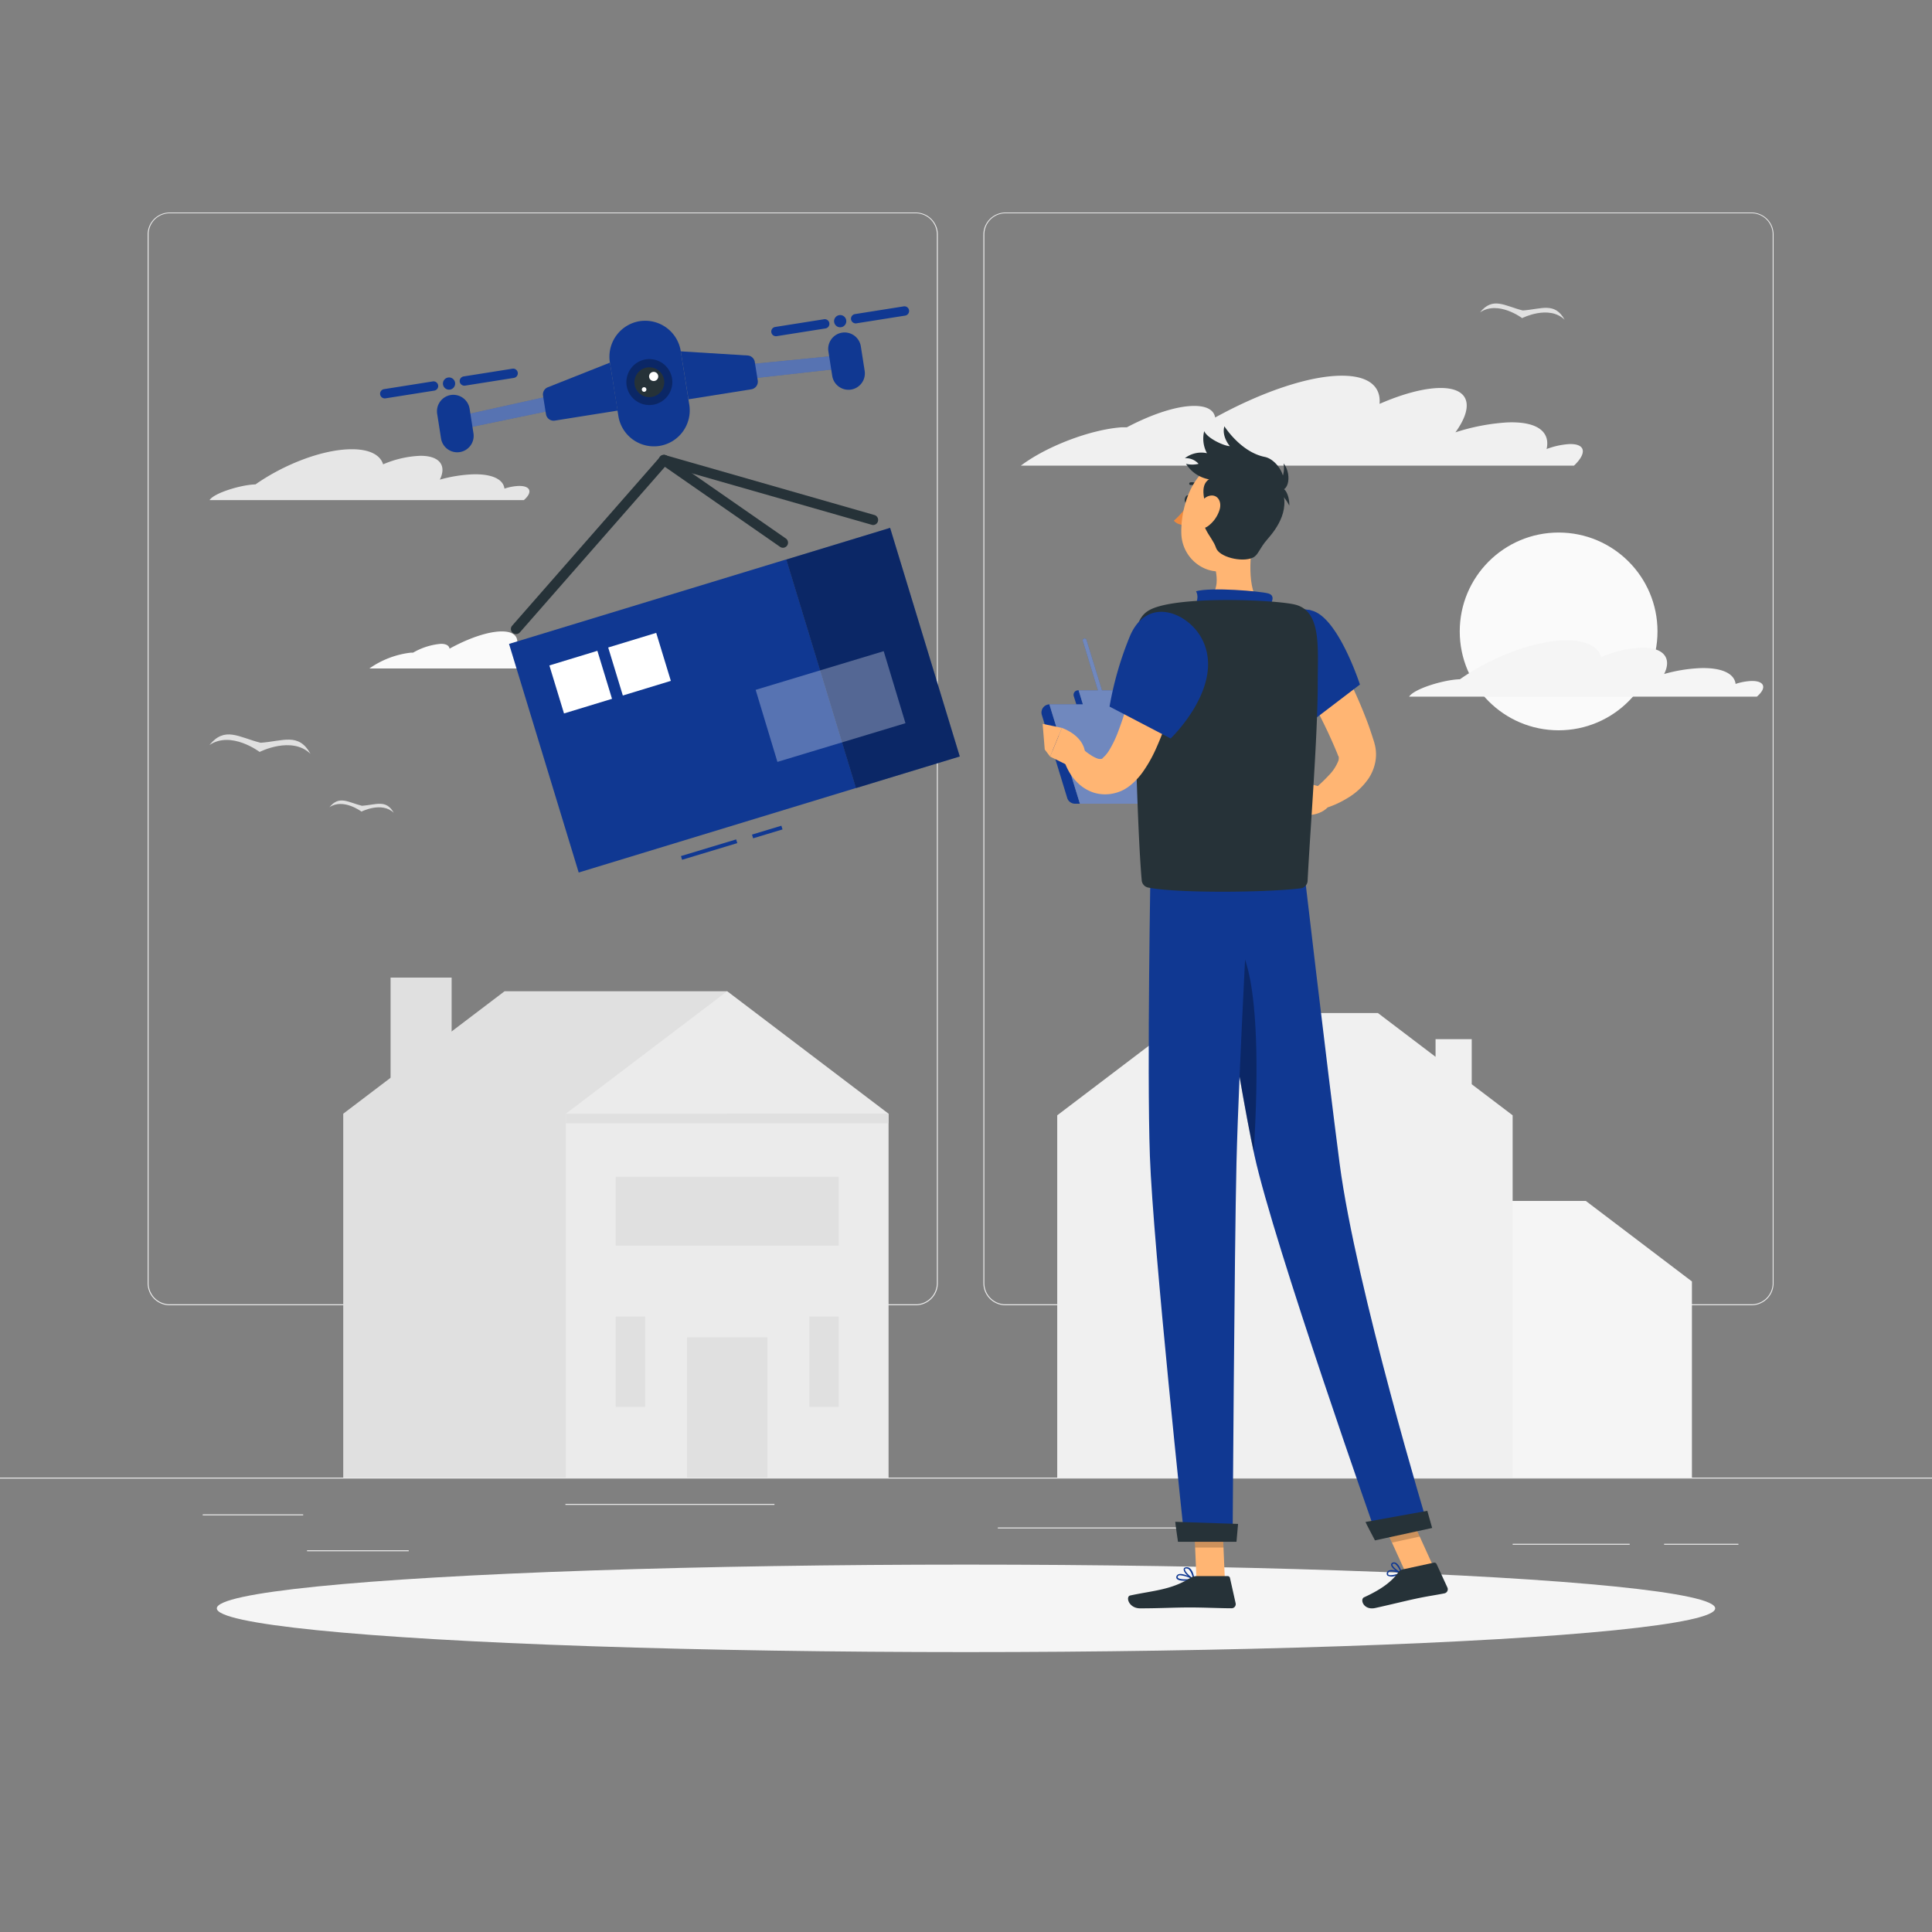 <svg xmlns="http://www.w3.org/2000/svg" viewBox="0 0 500 500"><rect x="0" y="0" width="500" height="500" fill="#808080" stroke="none"/><g id="freepik--background-complete--inject-48"><rect y="382.4" width="500" height="0.25" style="fill:#ebebeb"></rect><rect x="52.46" y="391.92" width="26" height="0.25" style="fill:#ebebeb"></rect><rect x="146.33" y="389.21" width="54.1" height="0.25" style="fill:#ebebeb"></rect><rect x="79.46" y="401.21" width="26.32" height="0.25" style="fill:#ebebeb"></rect><rect x="430.67" y="399.53" width="19.23" height="0.25" style="fill:#ebebeb"></rect><rect x="391.47" y="399.53" width="30.29" height="0.25" style="fill:#ebebeb"></rect><rect x="258.23" y="395.31" width="54.56" height="0.25" style="fill:#ebebeb"></rect><path d="M237,337.8H43.91a5.71,5.71,0,0,1-5.7-5.71V60.66A5.71,5.71,0,0,1,43.91,55H237a5.71,5.71,0,0,1,5.71,5.71V332.09A5.71,5.71,0,0,1,237,337.8ZM43.91,55.2a5.46,5.46,0,0,0-5.45,5.46V332.09a5.46,5.46,0,0,0,5.45,5.46H237a5.47,5.47,0,0,0,5.46-5.46V60.66A5.47,5.47,0,0,0,237,55.2Z" style="fill:#ebebeb"></path><path d="M453.31,337.8H260.21a5.72,5.72,0,0,1-5.71-5.71V60.66A5.72,5.72,0,0,1,260.21,55h193.1A5.71,5.71,0,0,1,459,60.66V332.09A5.71,5.71,0,0,1,453.31,337.8ZM260.21,55.2a5.47,5.47,0,0,0-5.46,5.46V332.09a5.47,5.47,0,0,0,5.46,5.46h193.1a5.47,5.47,0,0,0,5.46-5.46V60.66a5.47,5.47,0,0,0-5.46-5.46Z" style="fill:#ebebeb"></path><circle cx="403.37" cy="163.41" r="25.59" style="fill:#fafafa"></circle><path d="M134.15,125.77a13.26,13.26,0,0,0-3.6.69c-.28-2.4-3.17-3.87-8.3-3.7a37,37,0,0,0-8.42,1.37c1.79-3.61,0-6.17-5-6.17a26.9,26.9,0,0,0-9.68,2.21c-.73-2.42-3.48-3.91-8.1-3.91-7.37,0-17.32,3.78-24.93,9.1-3.66.09-10.7,2.19-11.89,4.07h81.34l.38-.35C137.89,127.16,137.11,125.67,134.15,125.77Z" style="fill:#e6e6e6"></path><path d="M453.17,176.24a15,15,0,0,0-4,.76c-.31-2.65-3.5-4.27-9.18-4.09a40.63,40.63,0,0,0-9.31,1.52c2-4,0-6.82-5.58-6.82a29.7,29.7,0,0,0-10.7,2.44c-.81-2.68-3.85-4.33-9-4.33-8.14,0-19.15,4.19-27.57,10.07-4.05.1-11.82,2.42-13.15,4.5h90c.14-.13.28-.25.42-.39C457.3,177.78,456.44,176.14,453.17,176.24Z" style="fill:#f5f5f5"></path><path d="M406.07,114.93a20.23,20.23,0,0,0-5.81,1.28c1-4.46-2.4-7.19-10.16-6.89a54,54,0,0,0-13.44,2.57s0,0,0,0c4.87-6.72,3.7-11.48-3.82-11.48-4.28,0-9.91,1.54-15.81,4.11.39-4.52-2.83-7.29-9.75-7.29-8.57,0-20.87,4.26-32.8,10.82-.32-1.91-2.12-3-5.43-3-4.58,0-11,2.15-17.41,5.53-.41,0-.84,0-1.3,0-8.11.56-19.52,4.93-26.13,9.92H407.35C410.8,117.23,410.32,114.77,406.07,114.93Z" style="fill:#f0f0f0"></path><path d="M154.1,170.71a8.13,8.13,0,0,0-2.4.52c.42-1.83-1-3-4.19-2.84a22.08,22.08,0,0,0-5.54,1.06h0c2-2.77,1.52-4.73-1.58-4.73a17.56,17.56,0,0,0-6.52,1.69c.16-1.86-1.17-3-4-3-3.53,0-8.61,1.75-13.52,4.46-.14-.79-.88-1.25-2.24-1.25a17.26,17.26,0,0,0-7.19,2.28l-.53,0A23.23,23.23,0,0,0,95.6,173h59C156,171.65,155.85,170.64,154.1,170.71Z" style="fill:#fafafa"></path><path d="M67.45,192.23c-5.69-1.42-9.24-4.35-13.26.6,5.6-3.83,13,1.77,13,1.77s8.31-4.24,13.17.5C77.3,189.53,73.3,191.81,67.45,192.23Z" style="fill:#e0e0e0"></path><path d="M93.68,208.54c-3.62-.9-5.87-2.77-8.43.38,3.56-2.44,8.3,1.12,8.3,1.12s5.27-2.69,8.36.32C99.93,206.82,97.39,208.27,93.68,208.54Z" style="fill:#e0e0e0"></path><path d="M394.1,80.35c-4.76-1.19-7.72-3.64-11.08.5,4.68-3.2,10.91,1.48,10.91,1.48s6.93-3.54,11,.42C402.33,78.09,399,80,394.1,80.35Z" style="fill:#e0e0e0"></path><polygon points="130.59 256.53 188.2 256.53 188.2 382.4 88.83 382.4 88.83 288.23 130.59 256.53" style="fill:#e0e0e0"></polygon><rect x="146.44" y="288.23" width="83.52" height="94.17" transform="translate(376.4 670.63) rotate(180)" style="fill:#ebebeb"></rect><rect x="146.44" y="288.23" width="83.52" height="2.5" transform="translate(376.4 578.96) rotate(180)" style="fill:#e0e0e0"></rect><polygon points="188.2 256.53 229.96 288.23 146.44 288.23 188.2 256.53" style="fill:#ebebeb"></polygon><rect x="159.35" y="304.54" width="57.71" height="17.83" transform="translate(376.4 626.91) rotate(180)" style="fill:#e0e0e0"></rect><rect x="209.45" y="340.72" width="7.6" height="23.39" transform="translate(426.5 704.82) rotate(180)" style="fill:#e0e0e0"></rect><rect x="177.81" y="346.1" width="20.78" height="36.3" transform="translate(376.4 728.5) rotate(180)" style="fill:#e0e0e0"></rect><rect x="159.35" y="340.72" width="7.6" height="23.39" transform="translate(326.29 704.82) rotate(180)" style="fill:#e0e0e0"></rect><rect x="101.08" y="253" width="15.8" height="27.86" transform="translate(217.96 533.86) rotate(180)" style="fill:#e0e0e0"></rect><polygon points="410.41 310.8 372.53 310.79 360.78 319.71 360.78 316.12 353.41 316.12 353.41 325.31 345.07 331.64 345.07 331.64 345.07 333.28 345.07 382.4 365.7 382.4 372.53 382.4 437.87 382.4 437.87 331.64 410.41 310.8" style="fill:#f5f5f5"></polygon><polygon points="308.48 262.17 356.6 262.17 371.52 273.5 371.52 268.93 380.88 268.93 380.88 280.6 391.47 288.64 391.47 288.64 391.47 290.73 391.47 382.4 365.27 382.4 356.6 382.4 273.61 382.4 273.61 288.64 308.48 262.17" style="fill:#f0f0f0"></polygon></g><g id="freepik--Shadow--inject-48"><ellipse id="freepik--path--inject-48" cx="250" cy="416.24" rx="193.89" ry="11.32" style="fill:#f5f5f5"></ellipse></g><g id="freepik--Drone--inject-48"><rect x="175.86" y="218.23" width="14.88" height="1" transform="matrix(0.96, -0.29, 0.29, 0.96, -55.88, 63.05)" style="fill:#103892"></rect><rect x="194.32" y="213.66" width="7.92" height="1" transform="matrix(0.96, -0.29, 0.29, 0.96, -53.89, 67.23)" style="fill:#103892"></rect><rect x="139.1" y="154.37" width="75.04" height="61.85" transform="translate(399.61 311.04) rotate(163.05)" style="fill:#103892"></rect><rect x="211.9" y="139.34" width="28.09" height="61.85" transform="translate(-39.83 73.29) rotate(-16.95)" style="fill:#103892"></rect><rect x="211.9" y="139.34" width="28.09" height="61.85" transform="translate(-39.83 73.29) rotate(-16.95)" style="opacity:0.3"></rect><rect x="198.14" y="174.11" width="34.52" height="19.42" transform="matrix(-0.96, 0.29, -0.29, -0.96, 475.04, 296.85)" style="fill:#fff;opacity:0.3"></rect><rect x="143.78" y="170.05" width="12.99" height="12.99" transform="translate(345.5 301.6) rotate(163.05)" style="fill:#fff"></rect><rect x="159" y="165.41" width="12.99" height="12.99" transform="translate(373.93 288.08) rotate(163.05)" style="fill:#fff"></rect><path d="M170.68,115.4h0a9.31,9.31,0,0,0,7.71-10.63l-2.22-13.94a9.32,9.32,0,0,0-10.63-7.71h0a9.32,9.32,0,0,0-7.71,10.63l2.22,14A9.31,9.31,0,0,0,170.68,115.4Z" style="fill:#103892"></path><path d="M162.18,99.86A5.95,5.95,0,1,0,167.12,93,6,6,0,0,0,162.18,99.86Z" style="opacity:0.3"></path><path d="M164.24,99.53a3.86,3.86,0,1,0,3.21-4.42A3.87,3.87,0,0,0,164.24,99.53Z" style="fill:#263238"></path><path d="M168,97.61a1.18,1.18,0,0,0,2.34-.37,1.18,1.18,0,1,0-2.34.37Z" style="fill:#fff"></path><path d="M166.11,100.89a.59.59,0,0,0,.68.5.6.6,0,0,0,.49-.68.59.59,0,0,0-1.17.18Z" style="fill:#fff"></path><polygon points="218.73 91.82 193.37 94.32 193.96 98.02 219.26 95.18 218.73 91.82" style="fill:#103892"></polygon><polygon points="218.73 91.82 193.37 94.32 193.96 98.02 219.26 95.18 218.73 91.82" style="fill:#fff;opacity:0.3"></polygon><path d="M220.26,100.82h0A4.25,4.25,0,0,0,223.78,96l-1-6.38a4.26,4.26,0,0,0-4.86-3.53h0a4.26,4.26,0,0,0-3.53,4.86l1,6.38A4.26,4.26,0,0,0,220.26,100.82Z" style="fill:#103892"></path><path d="M193.46,92l-17.28-1.07,2,12.41,16.25-2.59a2,2,0,0,0,1.67-2.3l-.76-4.76A2,2,0,0,0,193.46,92Z" style="fill:#103892"></path><path d="M215.88,83.37a1.58,1.58,0,1,0,1.31-1.81A1.58,1.58,0,0,0,215.88,83.37Z" style="fill:#103892"></path><path d="M221.63,83.68l12.63-2a1.22,1.22,0,0,0,1-1.39h0a1.2,1.2,0,0,0-1.38-1l-12.63,2a1.22,1.22,0,0,0-1,1.39h0A1.23,1.23,0,0,0,221.63,83.68Z" style="fill:#103892"></path><path d="M201,87l12.63-2a1.2,1.2,0,0,0,1-1.38h0a1.2,1.2,0,0,0-1.38-1l-12.63,2a1.2,1.2,0,0,0-1,1.38h0A1.21,1.21,0,0,0,201,87Z" style="fill:#103892"></path><polygon points="117.69 107.93 142.56 102.42 143.15 106.12 118.22 111.29 117.69 107.93" style="fill:#103892"></polygon><polygon points="117.69 107.93 142.56 102.42 143.15 106.12 118.22 111.29 117.69 107.93" style="fill:#fff;opacity:0.3"></polygon><path d="M119,117h0a4.25,4.25,0,0,1-4.86-3.53l-1-6.38a4.26,4.26,0,0,1,3.52-4.86h0a4.27,4.27,0,0,1,4.87,3.53l1,6.38A4.25,4.25,0,0,1,119,117Z" style="fill:#103892"></path><path d="M141.76,100.23l16.09-6.38,2,12.41-16.25,2.59a2,2,0,0,1-2.3-1.67l-.76-4.76A2,2,0,0,1,141.76,100.23Z" style="fill:#103892"></path><path d="M117.77,99A1.58,1.58,0,1,1,116,97.7,1.58,1.58,0,0,1,117.77,99Z" style="fill:#103892"></path><path d="M112.4,101.09l-12.63,2a1.22,1.22,0,0,1-1.39-1h0a1.22,1.22,0,0,1,1-1.38l12.63-2a1.21,1.21,0,0,1,1.38,1h0A1.2,1.2,0,0,1,112.4,101.09Z" style="fill:#103892"></path><path d="M133,97.8l-12.63,2a1.22,1.22,0,0,1-1.39-1h0a1.22,1.22,0,0,1,1-1.38l12.63-2a1.2,1.2,0,0,1,1.38,1h0A1.2,1.2,0,0,1,133,97.8Z" style="fill:#103892"></path><path d="M226,135.87a1.12,1.12,0,0,1-.36-.05L171.5,120.33a1.32,1.32,0,0,1,.73-2.53l54.08,15.49a1.32,1.32,0,0,1,.9,1.63A1.3,1.3,0,0,1,226,135.87Z" style="fill:#263238"></path><path d="M202.63,141.76a1.31,1.31,0,0,1-.75-.24l-30.77-21.37a1.32,1.32,0,1,1,1.51-2.16l30.76,21.37a1.32,1.32,0,0,1-.75,2.4Z" style="fill:#263238"></path><path d="M133.55,164.1a1.31,1.31,0,0,1-1-2.18l38.31-43.72a1.31,1.31,0,0,1,2,1.73l-38.31,43.72A1.31,1.31,0,0,1,133.55,164.1Z" style="fill:#263238"></path></g><g id="freepik--Character--inject-48"><path d="M279.19,178.65H279a1.17,1.17,0,0,0-1.11,1.52l4.19,13.31h1.64Z" style="fill:#103892"></path><path d="M278.19,208h1.29l-7.86-25.71h0a2.11,2.11,0,0,0-2,2.72l6.57,21.5A2.12,2.12,0,0,0,278.19,208Z" style="fill:#103892"></path><path d="M309.78,182.26h-7.49l-1.1-3.61h-5.42l-2-6.44a.5.5,0,0,0-.62-.34.51.51,0,0,0-.33.63l1.88,6.15h-9.5l-4-13a.5.5,0,1,0-.95.29l3.88,12.71h-5l1.1,3.61h-8.67L279.48,208h38.16Z" style="fill:#103892"></path><path d="M309.78,182.26h-7.49l-1.1-3.61h-5.42l-2-6.44a.5.5,0,0,0-.62-.34.51.51,0,0,0-.33.63l1.88,6.15h-9.5l-4-13a.5.5,0,1,0-.95.29l3.88,12.71h-5l1.1,3.61h-8.67L279.48,208h38.16Z" style="fill:#fff;opacity:0.4"></path><path d="M342.22,163.48c1.18,1.82,2.18,3.57,3.2,5.38s2,3.63,2.92,5.47c1.87,3.69,3.58,7.49,5.1,11.41.78,1.95,1.45,4,2.09,6l.12.4.17.65a9.46,9.46,0,0,1,.23,1.33,10.32,10.32,0,0,1-.06,2.72,11.66,11.66,0,0,1-1.76,4.56,17.34,17.34,0,0,1-5.64,5.23,25.8,25.8,0,0,1-3,1.56,24.5,24.5,0,0,1-3.23,1.14l-2.34-5a44.19,44.19,0,0,0,3.9-3.7,11.13,11.13,0,0,0,2.41-3.65,2.09,2.09,0,0,0,.12-1.12,1.57,1.57,0,0,0-.14-.29.7.7,0,0,0-.08-.14.25.25,0,0,1,0-.07l-.13-.32c-.71-1.74-1.48-3.47-2.28-5.22-1.63-3.47-3.4-6.93-5.27-10.36l-2.82-5.13-2.89-5Z" style="fill:#ffb573"></path><path d="M342.48,203.8l-5.26-1.37-.3,8.48s4.11.61,6.63-1.9Z" style="fill:#ffb573"></path><polygon points="329.77 201 330.96 208.45 336.92 210.91 337.22 202.43 329.77 201" style="fill:#ffb573"></polygon><path d="M308,129.36c-.12.58-.52,1-.9.91s-.59-.61-.47-1.19.52-1,.9-.91S308.16,128.78,308,129.36Z" style="fill:#263238"></path><path d="M307.57,130.36a21.21,21.21,0,0,1-3.78,4.4,3.4,3.4,0,0,0,2.67,1.08Z" style="fill:#ed893e"></path><path d="M310.82,126.57a.37.37,0,0,0,.24-.1.35.35,0,0,0,0-.49,3.47,3.47,0,0,0-3-1.15.35.35,0,0,0-.29.4.36.36,0,0,0,.4.29h0a2.78,2.78,0,0,1,2.34.93A.33.33,0,0,0,310.82,126.57Z" style="fill:#263238"></path><path d="M324.58,137.53c-1.05,5.37-2.1,15.22,1.66,18.8,0,0-1.47,5.45-11.46,5.45-11,0-5.25-5.45-5.25-5.45,6-1.43,5.84-5.87,4.8-10.05Z" style="fill:#ffb573"></path><path d="M328.4,157.33c.81-1.49,1.69-3.2-.14-3.74-2-.59-14.93-1.68-18.73-.57,1.17,2.07-.81,4.62-.81,4.62Z" style="fill:#103892"></path><path d="M360.94,407.88a2.37,2.37,0,0,1-1.83-.1.71.71,0,0,1-.17-.81.81.81,0,0,1,.45-.51c1-.47,3.27.46,3.36.5a.15.15,0,0,1,.11.15.16.16,0,0,1-.1.16A8.82,8.82,0,0,1,360.94,407.88Zm-1.2-1.17a1.17,1.17,0,0,0-.2.06.5.5,0,0,0-.27.3c-.09.32,0,.41.06.45.4.33,1.86,0,2.9-.39A5.71,5.71,0,0,0,359.74,406.71Z" style="fill:#103892"></path><path d="M362.73,407.29h-.09c-.83-.24-2.61-1.5-2.63-2.33a.58.58,0,0,1,.45-.57,1,1,0,0,1,.77.06c1,.51,1.6,2.54,1.62,2.63a.16.16,0,0,1,0,.17Zm-2.08-2.6-.08,0c-.22.08-.21.18-.21.23,0,.49,1.18,1.48,2,1.88a4.18,4.18,0,0,0-1.33-2.07A.63.63,0,0,0,360.65,404.69Z" style="fill:#103892"></path><path d="M306.7,409.11c-.95,0-1.86-.13-2.16-.55a.66.66,0,0,1,0-.76.9.9,0,0,1,.55-.41c1.23-.33,3.79,1.13,3.9,1.2a.16.16,0,0,1,.09.18.18.18,0,0,1-.14.14A13.29,13.29,0,0,1,306.7,409.11Zm-1.17-1.42a1.15,1.15,0,0,0-.33,0,.51.51,0,0,0-.35.24c-.12.22-.07.33,0,.39.34.47,2.2.48,3.57.29A7.93,7.93,0,0,0,305.53,407.69Z" style="fill:#103892"></path><path d="M308.92,408.91h-.08c-.88-.4-2.64-2-2.5-2.82,0-.2.17-.44.64-.49a1.33,1.33,0,0,1,1,.3c.93.77,1.13,2.75,1.14,2.83a.17.17,0,0,1-.07.16A.19.19,0,0,1,308.92,408.91Zm-1.8-3H307c-.31,0-.33.15-.34.19-.08.5,1.11,1.75,2,2.29a4.15,4.15,0,0,0-1-2.26A1,1,0,0,0,307.12,405.93Z" style="fill:#103892"></path><polygon points="316.99 408.74 309.65 408.74 308.92 391.73 316.26 391.73 316.99 408.74" style="fill:#ffb573"></polygon><polygon points="370.91 405.34 363.73 406.89 356.52 391.05 363.7 389.49 370.91 405.34" style="fill:#ffb573"></polygon><path d="M363,406.17l8.07-1.75a.66.66,0,0,1,.72.36l2.8,6.08a1.08,1.08,0,0,1-.78,1.5c-2.82.56-4.23.69-7.77,1.46-2.19.47-7.11,1.67-10.13,2.33s-4.05-2.25-2.87-2.78c5.27-2.41,7.47-4.53,8.89-6.51A1.8,1.8,0,0,1,363,406.17Z" style="fill:#263238"></path><path d="M309.7,407.89h8a.62.62,0,0,1,.62.5l1.46,6.53a1.07,1.07,0,0,1-1.06,1.3c-2.9,0-7.08-.21-10.71-.21-4.26,0-7.93.23-12.92.23-3,0-3.85-3.05-2.59-3.33,5.75-1.25,10.44-1.39,15.41-4.45A3.41,3.41,0,0,1,309.7,407.89Z" style="fill:#263238"></path><path d="M339.39,158c6.89,1.58,12.56,19.16,12.56,19.16l-13.82,10.54a30.2,30.2,0,0,1-7.34-13.58C328.43,164.9,332.35,156.38,339.39,158Z" style="fill:#103892"></path><path d="M333.49,170.92c3.74,3.7,5,10.44,5.25,16.3l-.61.47a30.2,30.2,0,0,1-7.34-13.58c-.14-.55-.26-1.1-.36-1.64Z" style="opacity:0.2"></path><path d="M298.23,158.37s-7.82,8.83-.43,63.5h39.29c.27-6-3.52-35.46,2.3-63.88a102.56,102.56,0,0,0-13.15-1.66,145.44,145.44,0,0,0-16.71,0A73.5,73.5,0,0,0,298.23,158.37Z" style="fill:#103892"></path><polygon points="308.92 391.73 309.29 400.5 316.64 400.5 316.27 391.73 308.92 391.73" style="opacity:0.2"></polygon><polygon points="363.71 389.49 356.53 391.05 360.25 399.22 367.43 397.66 363.71 389.49" style="opacity:0.2"></polygon><path d="M327.66,132.06c-1.89,7.05-2.64,11.26-7,14.19-6.54,4.41-14.68-.65-14.93-8.11-.23-6.72,2.89-17.11,10.45-18.53A9.94,9.94,0,0,1,327.66,132.06Z" style="fill:#ffb573"></path><path d="M312.4,132.06c-.67-2.51-2.25-7,1.13-8.35,4.54-1.67,13.82-1,17.52,1.51,3.56,6.16-.77,11.74-3,14.28s-2.38,4.17-3.84,4.83c-2.79,1.28-8.76-.15-9.52-2.59C313.7,138.67,309.64,135.85,312.4,132.06Z" style="fill:#263238"></path><path d="M329.79,125.92s3.11-1.56,2.4-6C334.67,123,333.3,129.06,329.79,125.92Z" style="fill:#263238"></path><path d="M330.54,127.53s1.5.08,3.13,3.33C333.79,128,332,124.56,330.54,127.53Z" style="fill:#263238"></path><path d="M317.14,124.25c-5,.47-8.32-1.25-10.2-4.21a6.85,6.85,0,0,0,3.25,0,4.4,4.4,0,0,0-3.54-1.46,6.93,6.93,0,0,1,5.71-1.29,7.91,7.91,0,0,1-.71-5.71c.79,1.84,5.08,3.84,6.63,3.88,0,0-2.18-2.5-1.41-5.13,1.61,2.42,5.45,6.92,10.45,7.92,4.15.83,8.05,9.13,1,8.83C319,126.7,317.14,124.25,317.14,124.25Z" style="fill:#263238"></path><path d="M315.68,131.73a8.29,8.29,0,0,1-3,4.39c-1.91,1.42-3.34,0-3.2-2.14.12-1.95,1.26-5,3.37-5.62S316.22,129.62,315.68,131.73Z" style="fill:#ffb573"></path><path d="M311.74,221.87S320.07,278,324.65,299c5,23,31.89,99.24,31.89,99.24l13.15-2.85s-18.79-62.1-23-94.3c-3.23-24.73-9.6-79.26-9.6-79.26Z" style="fill:#103892"></path><path d="M353.39,393.89c-.06,0,2.45,4.76,2.45,4.76l14.8-3.21L369.39,391Z" style="fill:#263238"></path><path d="M317,241.87c9.64,1.89,8.62,37.84,7.46,56.33-2.78-13.07-6.85-38.22-9.63-56.07A3.29,3.29,0,0,1,317,241.87Z" style="opacity:0.3"></path><path d="M297.8,221.87s-1,54.93-.21,77.33c.83,23.3,9,99.6,9,99.6H319s.46-74.94,1-97.82c.61-25,3.62-79.11,3.62-79.11Z" style="fill:#103892"></path><path d="M304.16,393.84c-.06,0,.7,5.17.7,5.17H320l.41-4.61Z" style="fill:#263238"></path><path d="M298.05,157.6c-1.92.87-3.77,2.44-4.33,7.62-.53,5,.5,48.62,1.75,62.56a2.09,2.09,0,0,0,1.62,1.91c7.76,1.55,31.15,1.28,39.59.2a2.06,2.06,0,0,0,1.73-2c.68-13.49,2.62-37.22,2.62-51.25,0-9.15,1-18.59-6-20.2C329.89,155.23,305.55,154.18,298.05,157.6Z" style="fill:#263238"></path><path d="M306,170.36c-.34,2.11-.75,4-1.2,6s-.93,3.93-1.49,5.89A80.37,80.37,0,0,1,299.06,194a35.31,35.31,0,0,1-3.41,5.94,17.66,17.66,0,0,1-2.76,3,11.35,11.35,0,0,1-2.08,1.45,10.39,10.39,0,0,1-1.15.51,9.92,9.92,0,0,1-1.24.38,10,10,0,0,1-5.33-.14,10.47,10.47,0,0,1-4-2.37,13.09,13.09,0,0,1-2.4-3c-.29-.53-.57-1.06-.8-1.6s-.4-1.06-.62-1.75l4.87-2.59c.25.16.62.48.93.72s.65.5,1,.71a8.19,8.19,0,0,0,1.83,1,2,2,0,0,0,1.23.12c.24-.1.28-.21.43-.38l.29-.27.27-.28a8.81,8.81,0,0,0,1-1.39,28.2,28.2,0,0,0,2.11-4.33,91.35,91.35,0,0,0,3.28-10.38c.46-1.8.92-3.61,1.34-5.44s.81-3.71,1.17-5.43Z" style="fill:#ffb573"></path><path d="M311.17,165.56c6,12-8.21,25.56-8.21,25.56l-15.81-8.26a86.68,86.68,0,0,1,5.4-18.53C297.16,154.1,307.74,158.65,311.17,165.56Z" style="fill:#103892"></path><path d="M277.52,198.65l-5.75-2.84,3.05-7.43s6.37,2.1,6,7.43Z" style="fill:#ffb573"></path><polygon points="270.38 193.98 269.83 187.33 274.82 188.38 271.77 195.81 270.38 193.98" style="fill:#ffb573"></polygon></g></svg>